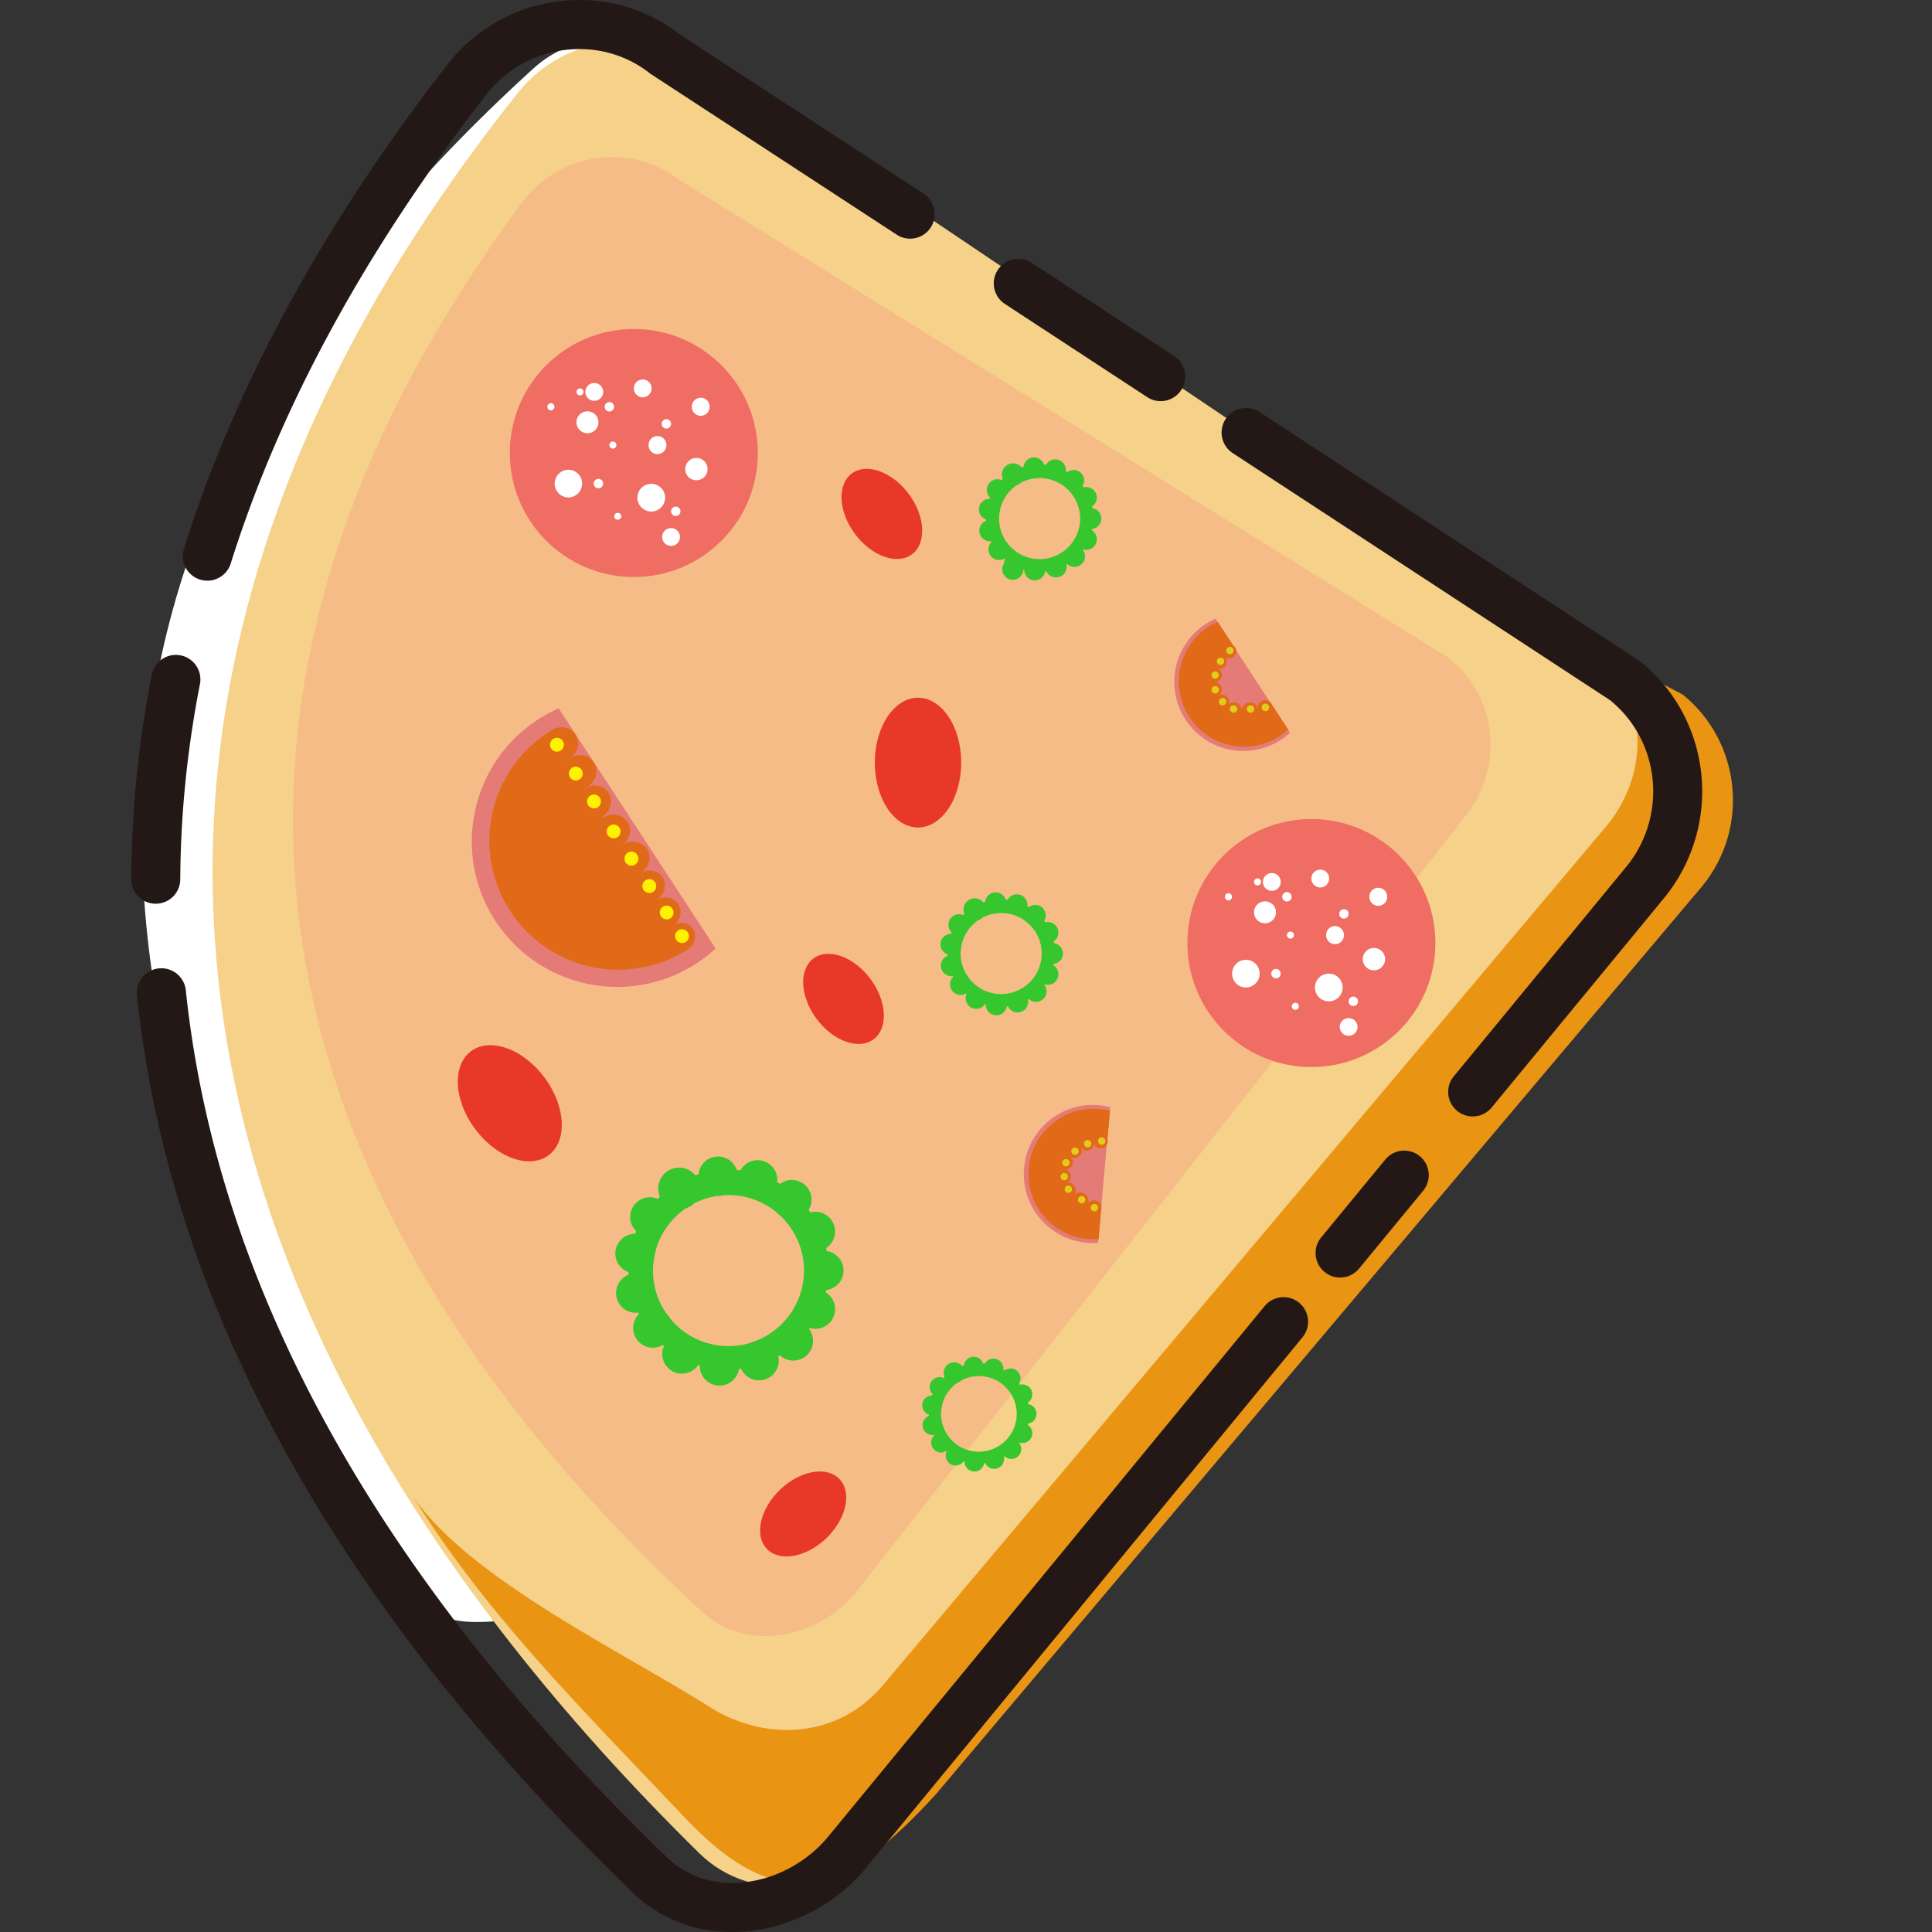 <svg width="120px" height="120px" viewBox="0 0 1024 1024" class="icon" version="1.1" xmlns="http://www.w3.org/2000/svg" fill="#000000"><rect x="0" y="0" width="1024" height="1024" fill="#333333" stroke="none"/><g id="SVGRepo_bgCarrier" stroke-width="0"></g><g id="SVGRepo_tracerCarrier" stroke-linecap="round" stroke-linejoin="round"></g><g id="SVGRepo_iconCarrier"><path d="M331.72 42.168c6.682-6.09 14.456-10.006 22.717-11.99-21.807-14.234-50.991-12.735-71.822 6.201-257.883 234.427-266.828 492.981-73.04 790.968 18.314 28.164 22.603 33.907 52.133 32.041-198.705-315.71-169.681-598.654 70.013-817.221z" fill="#FFFFFF"></path><path d="M274.513 49.169c25.371-31.842 72.099-36.369 103.683-10.69l500.822 337.316c31.581 25.683 36.37 72.099 10.684 103.687l-415.318 492.152c-25.681 31.578-74.664 39.238-103.684 10.69-297.039-292.244-349.041-615.81-96.187-933.154z" fill="#F5D189"></path><path d="M276.741 107.331c19.673-26.526 56.985-31.856 82.775-12.343l407.573 253.242c25.794 19.513 30.551 56.678 10.623 83.012L455.102 842.102c-19.925 26.328-58.972 34.26-82.769 12.342-243.575-224.343-291.649-482.723-95.593-747.112z" fill="#F6BC88"></path><path d="M845.084 343.767c27.55 22.402 30.649 64.217 6.916 93.399l-383.279 455.134c-23.727 29.18-62.864 31.337-92.844 12.28-45.134-28.693-126.528-67.361-156.709-110.99 39.472 62.913 86.277 109.09 143.848 169.843 49.206 51.922 82.791 42.715 133.005-12.403l406.317-481.481c25.127-30.902 20.446-76.314-10.456-101.435" fill="#E99413"></path><path d="M401.669 240.095c0 36.3-29.424 65.729-65.725 65.729-36.298 0-65.727-29.429-65.727-65.729 0-36.294 29.429-65.723 65.727-65.723 36.301 0 65.725 29.427 65.725 65.723z" fill="#EF6D62"></path><path d="M314.978 207.716m-4.714 0a4.714 4.714 0 1 0 9.428 0 4.714 4.714 0 1 0-9.428 0Z" fill="#FFFFFF"></path><path d="M348.48 235.908m-4.717 0a4.717 4.717 0 1 0 9.433 0 4.717 4.717 0 1 0-9.433 0Z" fill="#FFFFFF"></path><path d="M355.685 284.615m-4.714 0a4.714 4.714 0 1 0 9.428 0 4.714 4.714 0 1 0-9.428 0Z" fill="#FFFFFF"></path><path d="M375.02 248.631a5.916 5.916 0 0 1-5.92 5.918 5.914 5.914 0 0 1-5.916-5.918 5.916 5.916 0 0 1 5.916-5.918 5.917 5.917 0 0 1 5.92 5.918zM352.533 263.662a7.345 7.345 0 1 1-14.688-0.003 7.345 7.345 0 0 1 14.688 0.003zM308.541 256.316a7.344 7.344 0 0 1-7.351 7.343 7.345 7.345 0 0 1 0-14.687 7.344 7.344 0 0 1 7.351 7.344z" fill="#FFFFFF"></path><path d="M371.404 215.594m-4.717 0a4.717 4.717 0 1 0 9.433 0 4.717 4.717 0 1 0-9.433 0Z" fill="#FFFFFF"></path><path d="M340.662 205.854m-4.714 0a4.714 4.714 0 1 0 9.428 0 4.714 4.714 0 1 0-9.428 0Z" fill="#FFFFFF"></path><path d="M317.174 223.826a5.813 5.813 0 0 1-5.82 5.808 5.811 5.811 0 0 1 0-11.622 5.815 5.815 0 0 1 5.82 5.814z" fill="#FFFFFF"></path><path d="M322.982 215.597m-2.491 0a2.491 2.491 0 1 0 4.982 0 2.491 2.491 0 1 0-4.982 0Z" fill="#FFFFFF"></path><path d="M319.663 256.316c0 1.375-1.112 2.488-2.488 2.488a2.488 2.488 0 1 1 0-4.978c1.376 0 2.488 1.113 2.488 2.49zM355.685 224.658a2.488 2.488 0 0 1-2.49 2.488 2.49 2.49 0 1 1 2.49-2.488zM360.662 271.007a2.487 2.487 0 1 1-4.976 0 2.486 2.486 0 1 1 4.976 0z" fill="#FFFFFF"></path><path d="M291.984 215.597m-1.865 0a1.865 1.865 0 1 0 3.729 0 1.865 1.865 0 1 0-3.729 0Z" fill="#FFFFFF"></path><path d="M309.269 207.719a1.861 1.861 0 1 1-3.722-0.002 1.861 1.861 0 0 1 3.722 0.002zM326.714 235.91c0 1.029-0.833 1.86-1.867 1.86a1.862 1.862 0 1 1 0-3.726 1.863 1.863 0 0 1 1.867 1.866zM329.287 273.636c0 1.028-0.833 1.857-1.862 1.857a1.853 1.853 0 0 1-1.857-1.857 1.86 1.86 0 0 1 3.719 0z" fill="#FFFFFF"></path><path d="M296.095 375.433a76.976 76.976 0 0 0-11.117 6.022c-35.642 23.294-45.65 71.067-22.35 106.711 23.293 35.634 71.067 45.644 106.704 22.349a77.634 77.634 0 0 0 9.978-7.765l-83.215-127.317z" fill="#E57B76"></path><path d="M364.775 503.088c0.135-0.087 0.275-0.166 0.411-0.252l-0.034-0.05c3.339-2.531 4.346-7.035 2.175-10.358-1.993-3.051-5.976-4.076-9.441-2.655 2.992-2.816 3.75-7.259 1.569-10.593-2.357-3.61-7.283-4.568-11.252-2.328l-0.037-0.059c0.037-0.025 0.08-0.041 0.122-0.066 4.083-2.67 5.383-7.923 2.891-11.733-2.488-3.809-7.821-4.732-11.909-2.06-0.038 0.024-0.068 0.063-0.105 0.088l-0.047-0.074c0.233-0.126 0.473-0.225 0.701-0.374 4.389-2.868 5.781-8.512 3.108-12.603-2.676-4.095-8.401-5.078-12.79-2.212-0.228 0.149-0.414 0.332-0.626 0.495l-0.038-0.059c4.389-2.87 5.777-8.516 3.102-12.611-2.67-4.088-8.401-5.08-12.788-2.211l-0.385-0.583c4.394-2.869 5.786-8.512 3.111-12.603-2.675-4.093-8.405-5.085-12.794-2.215l-0.161-0.243a10.039 10.039 0 0 0 2.087-1.016c4.392-2.869 5.781-8.512 3.105-12.602-2.675-4.095-8.399-5.085-12.793-2.215a10.053 10.053 0 0 0-1.765 1.505l-0.322-0.488a10.036 10.036 0 0 0 2.087-1.015c4.394-2.869 5.786-8.512 3.11-12.603-2.678-4.095-8.404-5.085-12.793-2.215a10.058 10.058 0 0 0-1.769 1.505l-0.161-0.243c-31.617 20.667-40.496 63.052-19.828 94.67 20.513 31.382 62.418 40.347 93.962 20.266 0.064-0.038 0.131-0.064 0.194-0.104 0.041-0.028 0.071-0.061 0.103-0.084z" fill="#E16A19"></path><path d="M297.204 397.791a3.661 3.661 0 1 1-4.004-6.131 3.661 3.661 0 0 1 4.004 6.131zM307.192 413.068a3.659 3.659 0 1 1 1.063-5.066 3.66 3.66 0 0 1-1.063 5.066zM316.854 427.848a3.66 3.66 0 1 1-4.008-6.125 3.66 3.66 0 0 1 4.008 6.125z" fill="#FFF200"></path><path d="M325.243 440.685m-3.661 0a3.661 3.661 0 1 0 7.322 0 3.661 3.661 0 1 0-7.322 0Z" fill="#FFF200"></path><path d="M334.661 455.093m-3.659 0a3.659 3.659 0 1 0 7.317 0 3.659 3.659 0 1 0-7.317 0Z" fill="#FFF200"></path><path d="M344.16 469.625m-3.661 0a3.661 3.661 0 1 0 7.322 0 3.661 3.661 0 1 0-7.322 0Z" fill="#FFF200"></path><path d="M355.338 486.725a3.659 3.659 0 0 1-4.002-6.126 3.655 3.655 0 0 1 5.061 1.06 3.666 3.666 0 0 1-1.059 5.066zM363.511 499.23a3.659 3.659 0 0 1-5.065-1.061 3.666 3.666 0 0 1 1.058-5.068 3.662 3.662 0 0 1 4.007 6.13z" fill="#FFF200"></path><path d="M447.079 673.423c0-5.234-3.86-9.535-8.879-10.305-0.111-0.549-0.22-1.089-0.336-1.632 2.861-1.867 4.757-5.086 4.757-8.761a10.461 10.461 0 0 0-10.462-10.464c-0.889 0-1.735 0.144-2.564 0.352-0.317-0.458-0.644-0.926-0.977-1.378 0.947-1.573 1.52-3.394 1.52-5.368 0-5.778-4.69-10.463-10.462-10.463-2.34 0-4.469 0.791-6.213 2.083-0.53-0.311-1.053-0.609-1.583-0.907 0.038-0.394 0.119-0.773 0.119-1.176 0-5.781-4.689-10.465-10.47-10.465-3.906 0-7.279 2.167-9.073 5.342a53.762 53.762 0 0 0-1.993-0.194c-1.402-4.124-5.269-7.111-9.865-7.111-5.392 0-9.788 4.094-10.351 9.332-0.597 0.188-1.181 0.392-1.76 0.595-2.039-2.446-5.065-4.042-8.502-4.042-6.137 0-11.108 4.976-11.108 11.114a11.077 11.077 0 0 0 0.889 4.359c-0.382 0.365-0.767 0.723-1.147 1.096a10.417 10.417 0 0 0-4.152-0.868c-5.78 0-10.462 4.688-10.462 10.469a10.412 10.412 0 0 0 3.169 7.491c-0.193 0.463-0.38 0.941-0.558 1.413-5.781 0-10.47 4.686-10.47 10.465 0 4.557 2.928 8.392 6.995 9.829 0.009 0.461 0.009 0.926 0.035 1.383-3.885 1.529-6.64 5.292-6.64 9.72a10.465 10.465 0 0 0 10.465 10.467c0.427 0 0.83-0.074 1.24-0.125 0.131 0.275 0.271 0.544 0.406 0.818a10.419 10.419 0 0 0-3.038 7.373c0 5.781 4.689 10.467 10.469 10.467 1.921 0 3.704-0.56 5.251-1.461 0.186 0.164 0.382 0.33 0.576 0.494a10.373 10.373 0 0 0-0.911 4.227c0 5.781 4.69 10.471 10.47 10.471a10.469 10.469 0 0 0 8.68-4.619c0.255 0.081 0.521 0.154 0.784 0.233 0 0.084-0.025 0.166-0.025 0.252a10.46 10.46 0 0 0 10.461 10.467c5.21 0 9.493-3.81 10.301-8.794 0.381-0.041 0.749-0.097 1.13-0.145 1.65 3.616 5.278 6.141 9.509 6.141 5.781 0 10.461-4.686 10.461-10.468 0-0.787-0.101-1.546-0.262-2.282 0.301-0.174 0.604-0.341 0.905-0.519a10.38 10.38 0 0 0 7.085 2.801c5.781 0 10.458-4.685 10.458-10.464 0-2.396-0.825-4.574-2.176-6.332 0.123-0.17 0.241-0.345 0.363-0.516 0.961 0.293 1.96 0.498 3.021 0.498 5.781 0 10.462-4.684 10.462-10.469 0-3.735-1.968-6.993-4.921-8.845 0.101-0.414 0.203-0.825 0.288-1.244 5.125-0.684 9.09-5.024 9.09-10.332z m-47.099 37.518a10.075 10.075 0 0 0-2.17 0.77 39.901 39.901 0 0 1-11.702 1.75c-12.412 0-23.513-5.654-30.851-14.528-0.534-0.979-1.185-1.878-1.98-2.637a39.798 39.798 0 0 1-7.199-22.872c0-2.02 0.191-3.986 0.486-5.927a10.737 10.737 0 0 0 0.486-2.758 39.494 39.494 0 0 1 5.59-13.246c0.285-0.367 0.554-0.747 0.796-1.152a40.181 40.181 0 0 1 9.919-9.84c1.697-0.542 3.237-1.432 4.469-2.66a39.431 39.431 0 0 1 12.409-3.968c0.122 0.002 0.241 0.034 0.363 0.034 0.906 0 1.769-0.152 2.611-0.368 0.961-0.071 1.921-0.148 2.899-0.148 3.961 0 7.786 0.597 11.402 1.67 0.317 0.132 0.655 0.205 0.981 0.306a39.959 39.959 0 0 1 13.462 7.515c0.448 0.493 0.943 0.944 1.494 1.352 7.795 7.301 12.691 17.663 12.691 29.19 0 5.383-1.074 10.512-3.005 15.2a11.188 11.188 0 0 0-0.83 1.816 40.061 40.061 0 0 1-22.323 20.5z" fill="#36C62E"></path><path d="M760.784 499.825c0 36.3-29.425 65.729-65.727 65.729-36.297 0-65.727-29.429-65.727-65.729 0-36.294 29.43-65.724 65.727-65.724 36.301 0 65.727 29.429 65.727 65.724z" fill="#EF6D62"></path><path d="M674.092 467.447m-4.715 0a4.715 4.715 0 1 0 9.431 0 4.715 4.715 0 1 0-9.431 0Z" fill="#FFFFFF"></path><path d="M707.596 495.637m-4.717 0a4.717 4.717 0 1 0 9.433 0 4.717 4.717 0 1 0-9.433 0Z" fill="#FFFFFF"></path><path d="M719.514 544.342a4.714 4.714 0 0 1-9.427 0 4.713 4.713 0 1 1 9.427 0z" fill="#FFFFFF"></path><path d="M728.217 508.361m-5.919 0a5.919 5.919 0 1 0 11.838 0 5.919 5.919 0 1 0-11.838 0Z" fill="#FFFFFF"></path><path d="M711.646 523.391a7.345 7.345 0 1 1-14.69 0 7.345 7.345 0 0 1 14.69 0zM667.654 516.045a7.344 7.344 0 0 1-7.35 7.343 7.344 7.344 0 0 1 0-14.687 7.342 7.342 0 0 1 7.35 7.344z" fill="#FFFFFF"></path><path d="M730.518 475.323m-4.717 0a4.717 4.717 0 1 0 9.433 0 4.717 4.717 0 1 0-9.433 0Z" fill="#FFFFFF"></path><path d="M704.49 465.584a4.714 4.714 0 1 1-9.427 0 4.714 4.714 0 0 1 9.427 0zM676.29 483.555a5.813 5.813 0 0 1-5.82 5.809 5.811 5.811 0 0 1 0-11.623 5.814 5.814 0 0 1 5.82 5.814z" fill="#FFFFFF"></path><path d="M682.097 475.326m-2.491 0a2.491 2.491 0 1 0 4.982 0 2.491 2.491 0 1 0-4.982 0Z" fill="#FFFFFF"></path><path d="M678.777 516.045c0 1.375-1.112 2.488-2.486 2.488a2.487 2.487 0 0 1-2.493-2.488c0-1.377 1.112-2.49 2.493-2.49 1.374 0 2.486 1.112 2.486 2.49zM714.799 484.387a2.49 2.49 0 1 1-2.487-2.491c1.374 0 2.487 1.112 2.487 2.491zM719.776 530.736c0 1.376-1.108 2.488-2.488 2.488a2.486 2.486 0 0 1-2.487-2.488c0-1.38 1.113-2.491 2.487-2.491 1.381 0 2.488 1.111 2.488 2.491z" fill="#FFFFFF"></path><path d="M651.098 475.326m-1.865 0a1.865 1.865 0 1 0 3.729 0 1.865 1.865 0 1 0-3.729 0Z" fill="#FFFFFF"></path><path d="M668.383 467.448c0 1.029-0.835 1.859-1.861 1.859a1.86 1.86 0 1 1 0-3.723 1.863 1.863 0 0 1 1.861 1.865zM685.828 495.638c0 1.029-0.833 1.86-1.866 1.86a1.863 1.863 0 1 1 1.866-1.86zM688.4 533.365c0 1.029-0.833 1.858-1.86 1.858-1.03 0-1.859-0.83-1.859-1.858a1.858 1.858 0 1 1 3.719 0z" fill="#FFFFFF"></path><path d="M549.373 749.384c0-2.622-1.934-4.774-4.449-5.16-0.056-0.275-0.11-0.547-0.168-0.818a5.239 5.239 0 0 0-2.853-9.631 5.278 5.278 0 0 0-1.286 0.175c-0.162-0.23-0.321-0.463-0.491-0.69 0.473-0.789 0.762-1.701 0.762-2.689a5.242 5.242 0 0 0-5.239-5.241c-1.177 0-2.243 0.394-3.113 1.042a28.302 28.302 0 0 0-0.796-0.455c0.022-0.197 0.059-0.387 0.059-0.588a5.24 5.24 0 0 0-5.24-5.244c-1.958 0-3.647 1.086-4.543 2.677-0.336-0.038-0.669-0.071-0.999-0.098-0.704-2.065-2.641-3.561-4.945-3.561-2.699 0-4.903 2.05-5.186 4.677-0.297 0.094-0.593 0.194-0.882 0.296-1.023-1.225-2.537-2.025-4.256-2.025a5.567 5.567 0 0 0-5.122 7.751c-0.194 0.183-0.384 0.362-0.575 0.551a5.182 5.182 0 0 0-2.082-0.436 5.242 5.242 0 0 0-5.239 5.247c0 1.471 0.609 2.799 1.591 3.751a14.294 14.294 0 0 0-0.284 0.707 5.243 5.243 0 0 0-5.243 5.242c0 2.282 1.465 4.204 3.505 4.924 0.003 0.23 0.003 0.465 0.016 0.694a5.23 5.23 0 0 0-3.326 4.868 5.239 5.239 0 0 0 5.238 5.243c0.22 0 0.418-0.036 0.627-0.063 0.063 0.139 0.135 0.271 0.203 0.41a5.242 5.242 0 0 0 3.723 8.934c0.958 0 1.855-0.278 2.63-0.729 0.093 0.082 0.19 0.167 0.287 0.249a5.217 5.217 0 0 0-0.454 2.117 5.242 5.242 0 0 0 9.588 2.931c0.128 0.041 0.264 0.078 0.396 0.117 0 0.043-0.014 0.081-0.014 0.126a5.24 5.24 0 0 0 5.239 5.243 5.235 5.235 0 0 0 5.163-4.405c0.186-0.02 0.372-0.05 0.566-0.073a5.235 5.235 0 0 0 4.76 3.076 5.243 5.243 0 0 0 5.244-5.245c0-0.392-0.051-0.774-0.135-1.142 0.152-0.086 0.306-0.17 0.457-0.26a5.193 5.193 0 0 0 3.546 1.403c2.894 0 5.24-2.346 5.24-5.24a5.174 5.174 0 0 0-1.093-3.172l0.185-0.258c0.483 0.146 0.983 0.247 1.516 0.247a5.239 5.239 0 0 0 5.239-5.242 5.222 5.222 0 0 0-2.466-4.431c0.051-0.212 0.101-0.416 0.142-0.625 2.568-0.34 4.554-2.515 4.554-5.175z m-23.594 18.798a4.962 4.962 0 0 0-1.087 0.384c-1.857 0.567-3.822 0.875-5.861 0.875a20 20 0 0 1-15.455-7.276 5.365 5.365 0 0 0-0.99-1.323 19.927 19.927 0 0 1-3.607-11.457c0-1.01 0.094-1.995 0.242-2.968 0.135-0.441 0.223-0.899 0.242-1.382a19.866 19.866 0 0 1 2.802-6.636c0.142-0.184 0.278-0.372 0.398-0.576a20.261 20.261 0 0 1 4.968-4.929 5.512 5.512 0 0 0 2.243-1.332 19.684 19.684 0 0 1 6.212-1.986c0.065 0 0.124 0.015 0.185 0.015a5.151 5.151 0 0 0 1.304-0.184c0.484-0.035 0.965-0.073 1.456-0.073 1.985 0 3.903 0.299 5.714 0.837 0.156 0.068 0.324 0.104 0.491 0.154a20.048 20.048 0 0 1 6.747 3.765c0.219 0.248 0.469 0.475 0.744 0.677 3.906 3.655 6.357 8.85 6.357 14.622 0 2.697-0.538 5.267-1.503 7.615-0.164 0.289-0.304 0.591-0.418 0.91a20.079 20.079 0 0 1-11.184 10.269z" fill="#36C62E"></path><path d="M463.681 404.194a34.388 22.883 90 1 0 45.767 0 34.388 22.883 90 1 0-45.767 0Z" fill="#E83828"></path><path d="M251.864 598.432a34.388 22.883 53.264 1 0 36.678-27.374 34.388 22.883 53.264 1 0-36.678 27.374Z" fill="#E83828"></path><path d="M481.637 261.766c8.814 11.814 9.593 26.149 1.732 32.017-7.864 5.867-21.389 1.047-30.204-10.769-8.818-11.815-9.594-26.149-1.732-32.018 7.864-5.867 21.383-1.046 30.204 10.77zM461.315 518.809c8.814 11.814 9.594 26.15 1.73 32.017-7.862 5.868-21.388 1.047-30.204-10.768-8.82-11.816-9.594-26.15-1.73-32.017 7.862-5.868 21.383-1.047 30.204 10.768zM438.014 815.235c-10.619 10.226-24.74 12.798-31.549 5.735-6.806-7.066-3.72-21.088 6.894-31.318 10.618-10.234 24.741-12.799 31.549-5.735 6.804 7.067 3.72 21.085-6.894 31.318z" fill="#E83828"></path><path d="M644.258 327.933a36.467 36.467 0 0 0-5.278 2.859c-16.919 11.056-21.668 33.734-10.61 50.655 11.059 16.915 33.738 21.666 50.653 10.607a36.619 36.619 0 0 0 4.735-3.683l-39.501-60.437z" fill="#E57B76"></path><path d="M674.257 373.634a3.968 3.968 0 0 0-7.663 1.381 4.456 4.456 0 0 0-8.514 1.181 4.068 4.068 0 0 0-6.928-2.76c0.19-0.453 0.296-0.947 0.296-1.47a3.831 3.831 0 0 0-3.83-3.829c-0.559 0-1.091 0.126-1.571 0.345a3.809 3.809 0 0 0 1.571-3.076 3.826 3.826 0 0 0-3.825-3.828c-0.213 0-0.414 0.029-0.618 0.061 0-0.043-0.006-0.083-0.009-0.125 0.206 0.034 0.411 0.064 0.627 0.064a3.828 3.828 0 0 0 3.825-3.828c0-1.412-0.774-2.634-1.912-3.295a3.828 3.828 0 0 0 4.587-3.752c0-0.779-0.237-1.5-0.635-2.103a3.785 3.785 0 0 0 1.791 0.462 3.826 3.826 0 0 0 3.826-3.825c0-1.285-0.639-2.417-1.612-3.111l-8.232-12.599a34.57 34.57 0 0 0-4.99 2.703c-15.985 10.452-20.477 31.879-10.026 47.866 10.447 15.986 31.88 20.475 47.866 10.027a35.083 35.083 0 0 0 4.479-3.483l-8.504-13.005z m-7.279 3.157c-0.005 0-0.014 0.001-0.017 0.005v-0.009l-0.003-0.031c0.008 0.009 0.017 0.023 0.021 0.036z m-8.895 0.647c-0.051-0.008-0.102-0.02-0.156-0.028 0.051-0.159 0.079-0.322 0.105-0.488 0.008 0.176 0.025 0.346 0.051 0.516z m-12.717-8.553c-0.056 0.038-0.097 0.083-0.148 0.12-0.009-0.017-0.023-0.032-0.025-0.046 0.056-0.024 0.115-0.047 0.174-0.074z m-0.884-14.894a0.046 0.046 0 0 1 0.008-0.024c0.016 0.01 0.043 0.021 0.059 0.031-0.021-0.005-0.046-0.002-0.067-0.007z" fill="#E16A19"></path><path d="M651.87 344.811m-1.943 0a1.943 1.943 0 1 0 3.887 0 1.943 1.943 0 1 0-3.887 0Z" fill="#E0CD1B"></path><path d="M646.89 350.519m-1.942 0a1.942 1.942 0 1 0 3.884 0 1.942 1.942 0 1 0-3.884 0Z" fill="#E0CD1B"></path><path d="M646.039 357.81a1.944 1.944 0 1 1-3.889-0.002 1.944 1.944 0 0 1 3.889 0.002zM646.039 365.588c0 1.073-0.872 1.944-1.948 1.944-1.065 0-1.942-0.872-1.942-1.944a1.944 1.944 0 1 1 3.89 0z" fill="#E0CD1B"></path><path d="M647.982 371.904m-1.944 0a1.944 1.944 0 1 0 3.889 0 1.944 1.944 0 1 0-3.889 0Z" fill="#E0CD1B"></path><path d="M653.815 375.793m-1.944 0a1.944 1.944 0 1 0 3.889 0 1.944 1.944 0 1 0-3.889 0Z" fill="#E0CD1B"></path><path d="M662.806 375.793m-1.943 0a1.943 1.943 0 1 0 3.887 0 1.943 1.943 0 1 0-3.887 0Z" fill="#E0CD1B"></path><path d="M670.704 374.942m-1.946 0a1.946 1.946 0 1 0 3.891 0 1.946 1.946 0 1 0-3.891 0Z" fill="#E0CD1B"></path><path d="M588.404 586.814a36.461 36.461 0 0 0-5.911-1.025c-20.132-1.801-37.907 13.064-39.704 33.196-1.795 20.13 13.067 37.904 33.196 39.702 2.03 0.181 4.031 0.189 6.001 0.041l6.418-71.913z" fill="#E57B76"></path><path d="M583.65 641.276a3.972 3.972 0 0 0-1.34-4.269 3.972 3.972 0 0 0-5.532 0.605 4.471 4.471 0 0 0-1.547-4.66 4.456 4.456 0 0 0-5.868 0.313 4.072 4.072 0 0 0-0.75-5.611 4.051 4.051 0 0 0-2.978-0.848c0.431-0.236 0.821-0.559 1.146-0.971a3.829 3.829 0 0 0-0.64-5.376 3.766 3.766 0 0 0-1.442-0.701 3.803 3.803 0 0 0 3.135-1.443 3.831 3.831 0 0 0-0.631-5.375c-0.169-0.132-0.346-0.233-0.524-0.336l0.073-0.103c0.139 0.157 0.284 0.306 0.453 0.439a3.831 3.831 0 0 0 5.375-0.635 3.819 3.819 0 0 0 0.538-3.77 3.826 3.826 0 0 0 6.73-2.152c0.244 0.558 0.608 1.068 1.12 1.471a3.821 3.821 0 0 0 5.372-0.634c0.794-1.007 0.993-2.292 0.659-3.439l1.341-14.991a34.777 34.777 0 0 0-5.59-0.969c-19.022-1.694-35.823 12.345-37.516 31.371-1.701 19.022 12.345 35.819 31.366 37.519 1.918 0.169 3.815 0.177 5.676 0.038l1.375-15.472z m-7.671-2.032c0-0.001-0.008-0.006-0.014-0.006 0-0.002 0-0.005 0.006-0.008 0.003-0.007 0.008-0.019 0.016-0.025 0 0.013 0 0.027-0.008 0.039z m-7.384-5a7.583 7.583 0 0 1-0.106-0.12c0.14-0.094 0.263-0.201 0.39-0.317a5.414 5.414 0 0 0-0.284 0.438z m-4.684-14.592c-0.069-0.005-0.127 0.005-0.191 0.003 0.005-0.02 0.005-0.038 0.009-0.056 0.057 0.017 0.118 0.037 0.182 0.052z m8.53-12.24c0.005-0.009 0.014-0.013 0.022-0.016 0.009 0.02 0.022 0.042 0.025 0.063-0.013-0.016-0.035-0.032-0.047-0.046z" fill="#E16A19"></path><path d="M583.929 604.779m-1.943 0a1.943 1.943 0 1 0 3.887 0 1.943 1.943 0 1 0-3.887 0Z" fill="#E0CD1B"></path><path d="M578.006 607.378a1.94 1.94 0 0 1-2.729 0.324 1.947 1.947 0 0 1-0.322-2.729 1.946 1.946 0 0 1 2.73-0.322c0.843 0.664 0.986 1.884 0.321 2.727zM571.298 611.374a1.943 1.943 0 0 1-2.734 0.317 1.942 1.942 0 0 1 2.407-3.051 1.944 1.944 0 0 1 0.326 2.734zM566.482 617.48a1.948 1.948 0 0 1-2.735 0.318 1.948 1.948 0 0 1-0.321-2.729 1.944 1.944 0 0 1 3.056 2.411zM565.624 624.846a1.944 1.944 0 0 1-2.733 0.319 1.942 1.942 0 1 1 2.406-3.05c0.841 0.667 0.99 1.889 0.326 2.73z" fill="#E0CD1B"></path><path d="M566.265 630.307m-1.944 0a1.944 1.944 0 1 0 3.889 0 1.944 1.944 0 1 0-3.889 0Z" fill="#E0CD1B"></path><path d="M574.849 637.079a1.941 1.941 0 1 1-3.05-2.405 1.941 1.941 0 1 1 3.05 2.405z" fill="#E0CD1B"></path><path d="M580.052 640.1m-1.943 0a1.943 1.943 0 1 0 3.887 0 1.943 1.943 0 1 0-3.887 0Z" fill="#E0CD1B"></path><path d="M583.736 274.86c0-2.808-2.074-5.116-4.765-5.53a68.783 68.783 0 0 0-0.181-0.875 5.609 5.609 0 0 0 2.556-4.701 5.616 5.616 0 0 0-5.616-5.616c-0.478 0-0.932 0.076-1.376 0.189-0.169-0.248-0.346-0.498-0.523-0.742a5.556 5.556 0 0 0 0.811-2.879 5.615 5.615 0 0 0-5.612-5.616 5.564 5.564 0 0 0-3.333 1.119c-0.284-0.169-0.567-0.328-0.851-0.488 0.022-0.209 0.065-0.414 0.065-0.63a5.616 5.616 0 0 0-5.617-5.616c-2.098 0-3.906 1.162-4.87 2.868a27.361 27.361 0 0 0-1.073-0.106 5.59 5.59 0 0 0-5.293-3.815c-2.89 0-5.251 2.196-5.552 5.008-0.322 0.098-0.635 0.212-0.943 0.317-1.095-1.313-2.721-2.17-4.567-2.17a5.961 5.961 0 0 0-5.956 5.965c0 0.83 0.168 1.618 0.472 2.338-0.203 0.197-0.41 0.389-0.612 0.589a5.624 5.624 0 0 0-2.232-0.466 5.614 5.614 0 0 0-3.909 9.638 19.491 19.491 0 0 0-0.302 0.758 5.617 5.617 0 0 0-5.618 5.618c0 2.443 1.574 4.504 3.752 5.272 0.007 0.248 0.007 0.498 0.022 0.743a5.603 5.603 0 0 0-3.564 5.218 5.616 5.616 0 0 0 5.617 5.616c0.228 0 0.446-0.041 0.663-0.068l0.22 0.441a5.579 5.579 0 0 0-1.634 3.956 5.619 5.619 0 0 0 5.62 5.616c1.032 0 1.988-0.3 2.819-0.782 0.102 0.088 0.203 0.177 0.308 0.265a5.59 5.59 0 0 0-0.485 2.271 5.615 5.615 0 1 0 10.274 3.138c0.135 0.045 0.279 0.083 0.419 0.125 0 0.047-0.013 0.089-0.013 0.135a5.614 5.614 0 0 0 5.616 5.618c2.794 0 5.09-2.046 5.527-4.718 0.203-0.024 0.402-0.053 0.604-0.079a5.61 5.61 0 0 0 5.104 3.296 5.617 5.617 0 0 0 5.616-5.618c0-0.424-0.054-0.831-0.144-1.226 0.16-0.093 0.325-0.184 0.486-0.279a5.567 5.567 0 0 0 3.801 1.505 5.614 5.614 0 0 0 5.612-5.618c0-1.285-0.442-2.453-1.166-3.396 0.065-0.094 0.127-0.186 0.196-0.277 0.516 0.156 1.05 0.266 1.62 0.266a5.616 5.616 0 0 0 5.616-5.618 5.59 5.59 0 0 0-2.646-4.747c0.058-0.225 0.112-0.443 0.159-0.668 2.748-0.366 4.876-2.696 4.876-5.545z m-25.277 20.135c-0.411 0.094-0.799 0.237-1.164 0.414-1.99 0.606-4.091 0.938-6.28 0.938-6.661 0-12.616-3.035-16.555-7.795a5.684 5.684 0 0 0-1.064-1.416 21.366 21.366 0 0 1-3.863-12.274c0-1.082 0.102-2.139 0.263-3.179 0.145-0.472 0.242-0.963 0.258-1.482a21.267 21.267 0 0 1 3.001-7.108 5.532 5.532 0 0 0 0.427-0.618 21.615 21.615 0 0 1 5.325-5.281 5.943 5.943 0 0 0 2.398-1.425 21.081 21.081 0 0 1 6.658-2.13c0.067 0 0.131 0.017 0.194 0.017 0.487 0 0.953-0.081 1.405-0.197 0.512-0.038 1.029-0.081 1.553-0.081 2.125 0 4.182 0.319 6.119 0.897 0.169 0.071 0.352 0.11 0.525 0.163a21.367 21.367 0 0 1 7.222 4.032c0.242 0.266 0.507 0.508 0.804 0.726 4.181 3.919 6.809 9.479 6.809 15.665 0 2.891-0.574 5.642-1.612 8.158a6.475 6.475 0 0 0-0.446 0.975 21.488 21.488 0 0 1-11.979 11.001zM563.368 505.402c0-2.808-2.073-5.116-4.766-5.53a73.184 73.184 0 0 0-0.179-0.875 5.61 5.61 0 0 0-3.061-10.317 5.567 5.567 0 0 0-1.375 0.189 29.514 29.514 0 0 0-0.523-0.741 5.563 5.563 0 0 0 0.813-2.88 5.617 5.617 0 0 0-5.614-5.617 5.575 5.575 0 0 0-3.335 1.119c-0.282-0.169-0.566-0.328-0.85-0.488 0.021-0.211 0.064-0.414 0.064-0.631a5.616 5.616 0 0 0-5.616-5.616c-2.1 0-3.907 1.162-4.872 2.868a27.462 27.462 0 0 0-1.071-0.105c-0.749-2.214-2.828-3.815-5.294-3.815-2.89 0-5.252 2.196-5.553 5.008-0.321 0.1-0.635 0.213-0.942 0.317-1.096-1.311-2.722-2.169-4.567-2.169a5.961 5.961 0 0 0-5.957 5.964c0 0.83 0.169 1.619 0.475 2.338-0.205 0.198-0.411 0.39-0.613 0.588a5.614 5.614 0 0 0-6.141 9.174c-0.106 0.248-0.203 0.506-0.301 0.758a5.618 5.618 0 0 0-5.619 5.618c0 2.443 1.574 4.502 3.752 5.272 0.01 0.248 0.01 0.498 0.022 0.743a5.604 5.604 0 0 0-3.563 5.218 5.616 5.616 0 0 0 5.616 5.616c0.229 0 0.446-0.041 0.666-0.068 0.072 0.148 0.142 0.292 0.218 0.44a5.585 5.585 0 0 0-1.633 3.956 5.62 5.62 0 0 0 5.62 5.617c1.032 0 1.988-0.301 2.819-0.784 0.101 0.089 0.203 0.178 0.308 0.265a5.583 5.583 0 0 0-0.486 2.269 5.617 5.617 0 0 0 10.276 3.138c0.135 0.045 0.278 0.083 0.418 0.126 0 0.045-0.013 0.087-0.013 0.133a5.612 5.612 0 0 0 5.617 5.618c2.793 0 5.09-2.047 5.527-4.719 0.203-0.023 0.4-0.052 0.604-0.078a5.609 5.609 0 0 0 5.104 3.297 5.616 5.616 0 0 0 5.615-5.618c0-0.422-0.054-0.831-0.142-1.225 0.16-0.094 0.324-0.184 0.486-0.279a5.567 5.567 0 0 0 3.8 1.503 5.611 5.611 0 0 0 5.612-5.618 5.573 5.573 0 0 0-1.163-3.397c0.063-0.093 0.125-0.186 0.194-0.277 0.515 0.157 1.05 0.266 1.619 0.266a5.618 5.618 0 0 0 5.618-5.618 5.594 5.594 0 0 0-2.646-4.747c0.056-0.225 0.11-0.444 0.157-0.669 2.747-0.362 4.876-2.691 4.876-5.539z m-25.278 20.133a5.382 5.382 0 0 0-1.163 0.414c-1.99 0.606-4.091 0.938-6.28 0.938-6.661 0-12.616-3.035-16.556-7.795a5.722 5.722 0 0 0-1.063-1.416 21.366 21.366 0 0 1-3.863-12.274c0-1.082 0.101-2.139 0.263-3.179a5.637 5.637 0 0 0 0.258-1.482 21.276 21.276 0 0 1 3.001-7.108c0.152-0.197 0.301-0.4 0.426-0.618a21.615 21.615 0 0 1 5.325-5.281 5.932 5.932 0 0 0 2.399-1.427 21.08 21.08 0 0 1 6.656-2.127c0.067 0 0.132 0.017 0.196 0.017 0.486 0 0.951-0.081 1.405-0.197 0.512-0.038 1.028-0.08 1.553-0.08 2.125 0 4.181 0.319 6.119 0.897 0.169 0.069 0.352 0.11 0.524 0.163a21.383 21.383 0 0 1 7.223 4.032c0.243 0.266 0.509 0.508 0.803 0.726 4.182 3.918 6.809 9.479 6.809 15.663 0 2.891-0.574 5.642-1.612 8.158a6.586 6.586 0 0 0-0.444 0.975 21.478 21.478 0 0 1-11.98 11.001z" fill="#36C62E"></path><path d="M109.894 307.779a12.975 12.975 0 0 1-3.902-0.603c-6.851-2.152-10.659-9.45-8.505-16.3C124.445 205.078 171.395 118.78 237.031 34.381c14.709-18.912 35.847-30.895 59.522-33.741 23.043-2.765 45.667 3.485 63.753 17.624l129.193 84.345c6.014 3.926 7.706 11.982 3.78 17.993-3.927 6.014-11.984 7.7-17.989 3.779L344.64 39.019c-12.691-10.063-28.667-14.528-44.986-12.564-16.733 2.009-31.684 10.494-42.1 23.889C193.829 132.288 148.32 215.837 122.292 298.671c-1.744 5.553-6.872 9.108-12.398 9.108zM82.55 478.99h-0.066c-7.182-0.035-12.972-5.883-12.938-13.064 0.177-35.91 3.847-72.352 10.905-108.311 1.381-7.044 8.221-11.637 15.264-10.252 7.043 1.384 11.634 8.218 10.251 15.263-6.744 34.352-10.249 69.151-10.419 103.426-0.036 7.16-5.848 12.938-12.998 12.938zM388.055 1023.999c-20.088 0-38.545-7.233-52.472-20.676C178.257 851.477 89.782 691.407 72.617 527.558c-0.748-7.141 4.435-13.535 11.577-14.284 7.144-0.728 13.535 4.439 14.285 11.575 16.506 157.598 102.358 312.285 255.162 459.767 9.873 9.529 23.483 14.246 38.317 13.249 18.278-1.211 36.183-10.744 47.888-25.502l230.429-280.086c4.558-5.545 12.756-6.342 18.299-1.781 5.544 4.563 6.339 12.756 1.778 18.299l-230.281 279.91c-16.043 20.229-40.918 33.419-66.394 35.108-1.883 0.122-3.762 0.185-5.62 0.185zM710.28 677.124a12.94 12.94 0 0 1-8.252-2.963c-5.543-4.563-6.339-12.756-1.778-18.301l33.975-41.271c4.566-5.544 12.756-6.336 18.299-1.774 5.544 4.564 6.339 12.756 1.777 18.301l-33.974 41.271a12.979 12.979 0 0 1-10.046 4.737zM780.564 591.742c-2.907 0-5.832-0.971-8.254-2.961-5.543-4.565-6.34-12.758-1.777-18.303l92.037-111.804c21.358-26.934 17.233-66.194-9.273-87.616L653.351 240.139c-6.005-3.934-7.684-11.991-3.752-17.999 3.931-5.998 11.989-7.685 17.999-3.754L869.016 350.335c38.129 30.25 44.313 86.181 13.779 124.68l-92.184 111.989a12.979 12.979 0 0 1-10.046 4.737zM615.172 212.614a12.94 12.94 0 0 1-7.11-2.126l-75.463-49.41c-6.007-3.933-7.688-11.991-3.755-17.998 3.931-6.004 11.989-7.688 17.998-3.754l75.464 49.409c6.005 3.934 7.685 11.991 3.755 17.999a12.99 12.99 0 0 1-10.889 5.88z" fill="#231815"></path></g></svg>